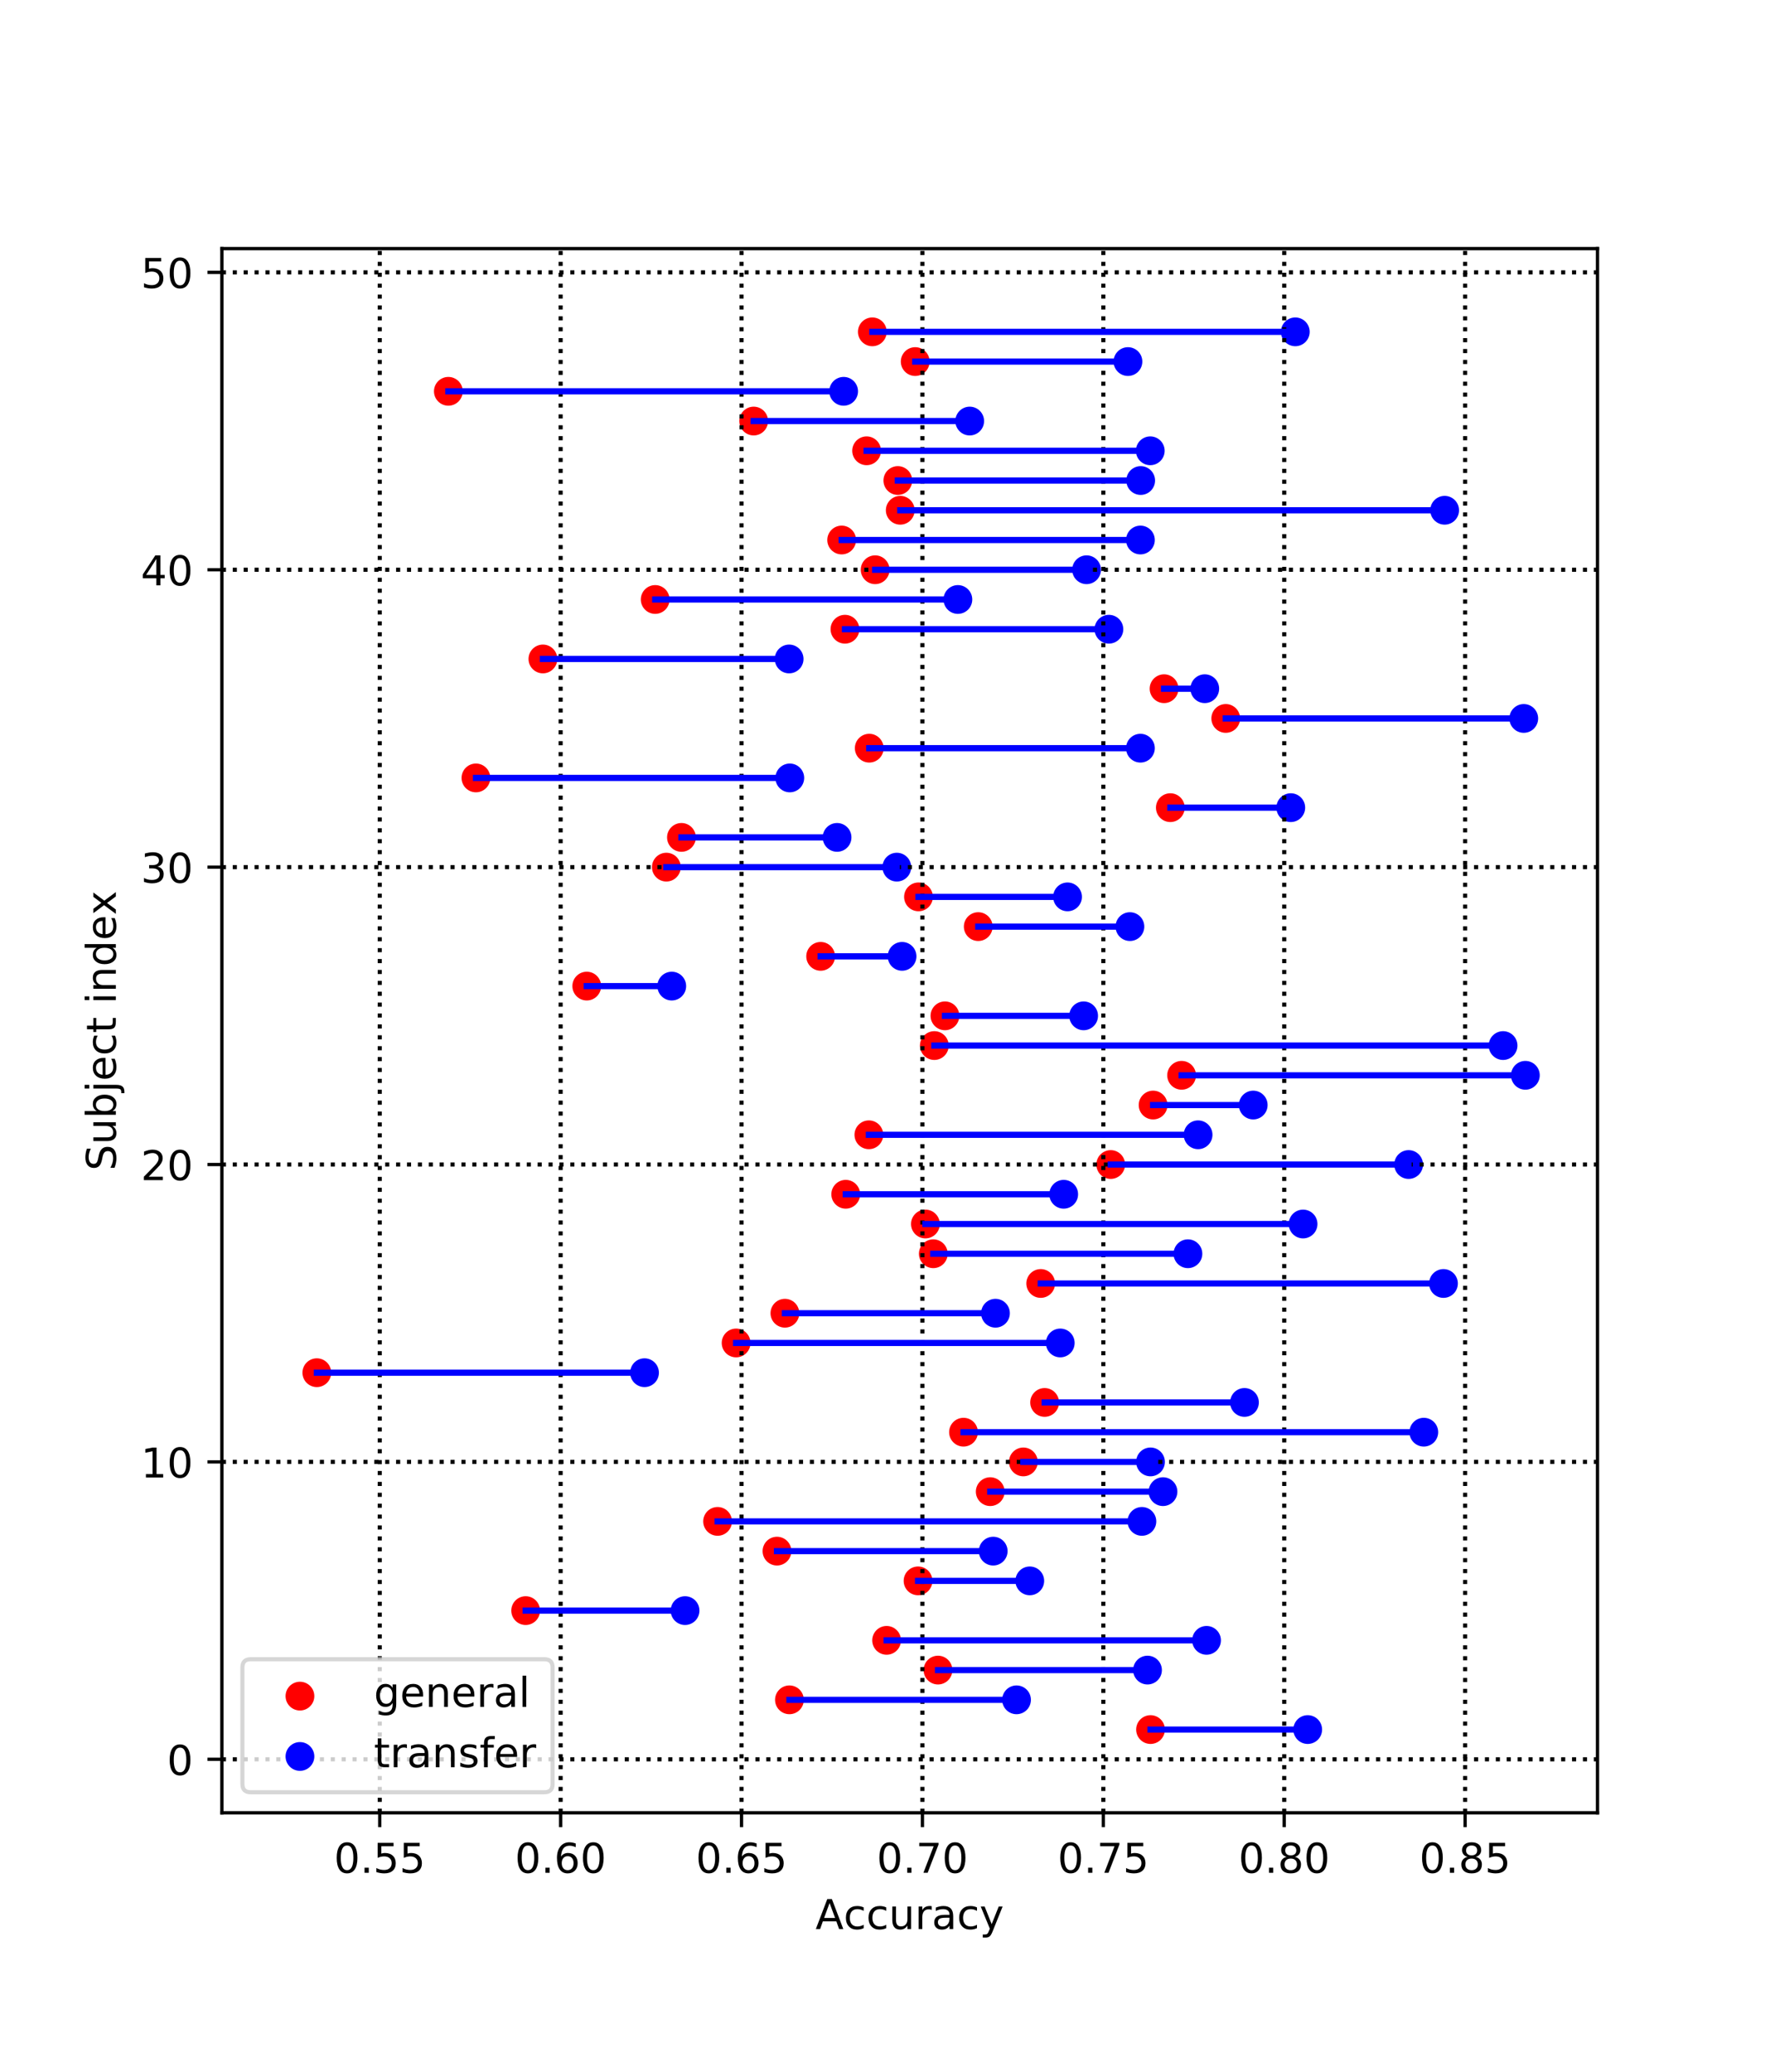<?xml version="1.0" encoding="utf-8" standalone="no"?>
<!DOCTYPE svg PUBLIC "-//W3C//DTD SVG 1.1//EN"
  "http://www.w3.org/Graphics/SVG/1.1/DTD/svg11.dtd">
<!-- Created with matplotlib (https://matplotlib.org/) -->
<svg height="504pt" version="1.1" viewBox="0 0 432 504" width="432pt" xmlns="http://www.w3.org/2000/svg" xmlns:xlink="http://www.w3.org/1999/xlink">
 <defs>
  <style type="text/css">
*{stroke-linecap:butt;stroke-linejoin:round;}
  </style>
 </defs>
 <g id="figure_1">
  <g id="patch_1">
   <path d="M 0 504 
L 432 504 
L 432 0 
L 0 0 
z
" style="fill:#ffffff;"/>
  </g>
  <g id="axes_1">
   <g id="patch_2">
    <path d="M 54 441 
L 388.8 441 
L 388.8 60.48 
L 54 60.48 
z
" style="fill:#ffffff;"/>
   </g>
   <g id="PathCollection_1">
    <defs>
     <path d="M 0 3 
C 0.796 3 1.559 2.684 2.121 2.121 
C 2.684 1.559 3 0.796 3 0 
C 3 -0.796 2.684 -1.559 2.121 -2.121 
C 1.559 -2.684 0.796 -3 0 -3 
C -0.796 -3 -1.559 -2.684 -2.121 -2.121 
C -2.684 -1.559 -3 -0.796 -3 0 
C -3 0.796 -2.684 1.559 -2.121 2.121 
C -1.559 2.684 -0.796 3 0 3 
z
" id="m7b837ccffb" style="stroke:#ff0000;"/>
    </defs>
    <g clip-path="url(#pfcaad41e54)">
     <use style="fill:#ff0000;stroke:#ff0000;" x="280.017" xlink:href="#m7b837ccffb" y="420.754"/>
     <use style="fill:#ff0000;stroke:#ff0000;" x="192.132" xlink:href="#m7b837ccffb" y="413.519"/>
     <use style="fill:#ff0000;stroke:#ff0000;" x="228.289" xlink:href="#m7b837ccffb" y="406.285"/>
     <use style="fill:#ff0000;stroke:#ff0000;" x="215.784" xlink:href="#m7b837ccffb" y="399.05"/>
     <use style="fill:#ff0000;stroke:#ff0000;" x="127.936" xlink:href="#m7b837ccffb" y="391.815"/>
     <use style="fill:#ff0000;stroke:#ff0000;" x="223.435" xlink:href="#m7b837ccffb" y="384.581"/>
     <use style="fill:#ff0000;stroke:#ff0000;" x="189.101" xlink:href="#m7b837ccffb" y="377.346"/>
     <use style="fill:#ff0000;stroke:#ff0000;" x="174.647" xlink:href="#m7b837ccffb" y="370.111"/>
     <use style="fill:#ff0000;stroke:#ff0000;" x="241.003" xlink:href="#m7b837ccffb" y="362.877"/>
     <use style="fill:#ff0000;stroke:#ff0000;" x="249.063" xlink:href="#m7b837ccffb" y="355.642"/>
     <use style="fill:#ff0000;stroke:#ff0000;" x="234.499" xlink:href="#m7b837ccffb" y="348.408"/>
     <use style="fill:#ff0000;stroke:#ff0000;" x="254.242" xlink:href="#m7b837ccffb" y="341.173"/>
     <use style="fill:#ff0000;stroke:#ff0000;" x="77.108" xlink:href="#m7b837ccffb" y="333.938"/>
     <use style="fill:#ff0000;stroke:#ff0000;" x="179.154" xlink:href="#m7b837ccffb" y="326.704"/>
     <use style="fill:#ff0000;stroke:#ff0000;" x="191.03" xlink:href="#m7b837ccffb" y="319.469"/>
     <use style="fill:#ff0000;stroke:#ff0000;" x="253.287" xlink:href="#m7b837ccffb" y="312.234"/>
     <use style="fill:#ff0000;stroke:#ff0000;" x="227.147" xlink:href="#m7b837ccffb" y="305"/>
     <use style="fill:#ff0000;stroke:#ff0000;" x="225.228" xlink:href="#m7b837ccffb" y="297.765"/>
     <use style="fill:#ff0000;stroke:#ff0000;" x="205.835" xlink:href="#m7b837ccffb" y="290.53"/>
     <use style="fill:#ff0000;stroke:#ff0000;" x="270.327" xlink:href="#m7b837ccffb" y="283.296"/>
     <use style="fill:#ff0000;stroke:#ff0000;" x="211.466" xlink:href="#m7b837ccffb" y="276.061"/>
     <use style="fill:#ff0000;stroke:#ff0000;" x="280.642" xlink:href="#m7b837ccffb" y="268.827"/>
     <use style="fill:#ff0000;stroke:#ff0000;" x="287.58" xlink:href="#m7b837ccffb" y="261.592"/>
     <use style="fill:#ff0000;stroke:#ff0000;" x="227.398" xlink:href="#m7b837ccffb" y="254.357"/>
     <use style="fill:#ff0000;stroke:#ff0000;" x="229.982" xlink:href="#m7b837ccffb" y="247.123"/>
     <use style="fill:#ff0000;stroke:#ff0000;" x="142.805" xlink:href="#m7b837ccffb" y="239.888"/>
     <use style="fill:#ff0000;stroke:#ff0000;" x="199.731" xlink:href="#m7b837ccffb" y="232.653"/>
     <use style="fill:#ff0000;stroke:#ff0000;" x="238.084" xlink:href="#m7b837ccffb" y="225.419"/>
     <use style="fill:#ff0000;stroke:#ff0000;" x="223.542" xlink:href="#m7b837ccffb" y="218.184"/>
     <use style="fill:#ff0000;stroke:#ff0000;" x="162.177" xlink:href="#m7b837ccffb" y="210.95"/>
     <use style="fill:#ff0000;stroke:#ff0000;" x="165.852" xlink:href="#m7b837ccffb" y="203.715"/>
     <use style="fill:#ff0000;stroke:#ff0000;" x="284.836" xlink:href="#m7b837ccffb" y="196.48"/>
     <use style="fill:#ff0000;stroke:#ff0000;" x="115.833" xlink:href="#m7b837ccffb" y="189.246"/>
     <use style="fill:#ff0000;stroke:#ff0000;" x="211.557" xlink:href="#m7b837ccffb" y="182.011"/>
     <use style="fill:#ff0000;stroke:#ff0000;" x="298.323" xlink:href="#m7b837ccffb" y="174.776"/>
     <use style="fill:#ff0000;stroke:#ff0000;" x="283.309" xlink:href="#m7b837ccffb" y="167.542"/>
     <use style="fill:#ff0000;stroke:#ff0000;" x="132.133" xlink:href="#m7b837ccffb" y="160.307"/>
     <use style="fill:#ff0000;stroke:#ff0000;" x="205.644" xlink:href="#m7b837ccffb" y="153.072"/>
     <use style="fill:#ff0000;stroke:#ff0000;" x="159.46" xlink:href="#m7b837ccffb" y="145.838"/>
     <use style="fill:#ff0000;stroke:#ff0000;" x="212.995" xlink:href="#m7b837ccffb" y="138.603"/>
     <use style="fill:#ff0000;stroke:#ff0000;" x="204.845" xlink:href="#m7b837ccffb" y="131.369"/>
     <use style="fill:#ff0000;stroke:#ff0000;" x="219.102" xlink:href="#m7b837ccffb" y="124.134"/>
     <use style="fill:#ff0000;stroke:#ff0000;" x="218.514" xlink:href="#m7b837ccffb" y="116.899"/>
     <use style="fill:#ff0000;stroke:#ff0000;" x="210.917" xlink:href="#m7b837ccffb" y="109.665"/>
     <use style="fill:#ff0000;stroke:#ff0000;" x="183.431" xlink:href="#m7b837ccffb" y="102.43"/>
     <use style="fill:#ff0000;stroke:#ff0000;" x="109.121" xlink:href="#m7b837ccffb" y="95.195"/>
     <use style="fill:#ff0000;stroke:#ff0000;" x="222.743" xlink:href="#m7b837ccffb" y="87.961"/>
     <use style="fill:#ff0000;stroke:#ff0000;" x="212.307" xlink:href="#m7b837ccffb" y="80.726"/>
    </g>
   </g>
   <g id="PathCollection_2">
    <defs>
     <path d="M 0 3 
C 0.796 3 1.559 2.684 2.121 2.121 
C 2.684 1.559 3 0.796 3 0 
C 3 -0.796 2.684 -1.559 2.121 -2.121 
C 1.559 -2.684 0.796 -3 0 -3 
C -0.796 -3 -1.559 -2.684 -2.121 -2.121 
C -2.684 -1.559 -3 -0.796 -3 0 
C -3 0.796 -2.684 1.559 -2.121 2.121 
C -1.559 2.684 -0.796 3 0 3 
z
" id="m11a4ea2ac5" style="stroke:#0000ff;"/>
    </defs>
    <g clip-path="url(#pfcaad41e54)">
     <use style="fill:#0000ff;stroke:#0000ff;" x="318.27" xlink:href="#m11a4ea2ac5" y="420.754"/>
     <use style="fill:#0000ff;stroke:#0000ff;" x="247.405" xlink:href="#m11a4ea2ac5" y="413.519"/>
     <use style="fill:#0000ff;stroke:#0000ff;" x="279.281" xlink:href="#m11a4ea2ac5" y="406.285"/>
     <use style="fill:#0000ff;stroke:#0000ff;" x="293.649" xlink:href="#m11a4ea2ac5" y="399.05"/>
     <use style="fill:#0000ff;stroke:#0000ff;" x="166.729" xlink:href="#m11a4ea2ac5" y="391.815"/>
     <use style="fill:#0000ff;stroke:#0000ff;" x="250.627" xlink:href="#m11a4ea2ac5" y="384.581"/>
     <use style="fill:#0000ff;stroke:#0000ff;" x="241.726" xlink:href="#m11a4ea2ac5" y="377.346"/>
     <use style="fill:#0000ff;stroke:#0000ff;" x="277.915" xlink:href="#m11a4ea2ac5" y="370.111"/>
     <use style="fill:#0000ff;stroke:#0000ff;" x="283.049" xlink:href="#m11a4ea2ac5" y="362.877"/>
     <use style="fill:#0000ff;stroke:#0000ff;" x="280.01" xlink:href="#m11a4ea2ac5" y="355.642"/>
     <use style="fill:#0000ff;stroke:#0000ff;" x="346.525" xlink:href="#m11a4ea2ac5" y="348.408"/>
     <use style="fill:#0000ff;stroke:#0000ff;" x="302.881" xlink:href="#m11a4ea2ac5" y="341.173"/>
     <use style="fill:#0000ff;stroke:#0000ff;" x="156.866" xlink:href="#m11a4ea2ac5" y="333.938"/>
     <use style="fill:#0000ff;stroke:#0000ff;" x="258.045" xlink:href="#m11a4ea2ac5" y="326.704"/>
     <use style="fill:#0000ff;stroke:#0000ff;" x="242.278" xlink:href="#m11a4ea2ac5" y="319.469"/>
     <use style="fill:#0000ff;stroke:#0000ff;" x="351.312" xlink:href="#m11a4ea2ac5" y="312.234"/>
     <use style="fill:#0000ff;stroke:#0000ff;" x="289.116" xlink:href="#m11a4ea2ac5" y="305"/>
     <use style="fill:#0000ff;stroke:#0000ff;" x="317.142" xlink:href="#m11a4ea2ac5" y="297.765"/>
     <use style="fill:#0000ff;stroke:#0000ff;" x="258.882" xlink:href="#m11a4ea2ac5" y="290.53"/>
     <use style="fill:#0000ff;stroke:#0000ff;" x="342.832" xlink:href="#m11a4ea2ac5" y="283.296"/>
     <use style="fill:#0000ff;stroke:#0000ff;" x="291.591" xlink:href="#m11a4ea2ac5" y="276.061"/>
     <use style="fill:#0000ff;stroke:#0000ff;" x="305.009" xlink:href="#m11a4ea2ac5" y="268.827"/>
     <use style="fill:#0000ff;stroke:#0000ff;" x="371.246" xlink:href="#m11a4ea2ac5" y="261.592"/>
     <use style="fill:#0000ff;stroke:#0000ff;" x="365.817" xlink:href="#m11a4ea2ac5" y="254.357"/>
     <use style="fill:#0000ff;stroke:#0000ff;" x="263.734" xlink:href="#m11a4ea2ac5" y="247.123"/>
     <use style="fill:#0000ff;stroke:#0000ff;" x="163.492" xlink:href="#m11a4ea2ac5" y="239.888"/>
     <use style="fill:#0000ff;stroke:#0000ff;" x="219.547" xlink:href="#m11a4ea2ac5" y="232.653"/>
     <use style="fill:#0000ff;stroke:#0000ff;" x="274.999" xlink:href="#m11a4ea2ac5" y="225.419"/>
     <use style="fill:#0000ff;stroke:#0000ff;" x="259.818" xlink:href="#m11a4ea2ac5" y="218.184"/>
     <use style="fill:#0000ff;stroke:#0000ff;" x="218.268" xlink:href="#m11a4ea2ac5" y="210.95"/>
     <use style="fill:#0000ff;stroke:#0000ff;" x="203.726" xlink:href="#m11a4ea2ac5" y="203.715"/>
     <use style="fill:#0000ff;stroke:#0000ff;" x="314.15" xlink:href="#m11a4ea2ac5" y="196.48"/>
     <use style="fill:#0000ff;stroke:#0000ff;" x="192.22" xlink:href="#m11a4ea2ac5" y="189.246"/>
     <use style="fill:#0000ff;stroke:#0000ff;" x="277.556" xlink:href="#m11a4ea2ac5" y="182.011"/>
     <use style="fill:#0000ff;stroke:#0000ff;" x="370.852" xlink:href="#m11a4ea2ac5" y="174.776"/>
     <use style="fill:#0000ff;stroke:#0000ff;" x="293.217" xlink:href="#m11a4ea2ac5" y="167.542"/>
     <use style="fill:#0000ff;stroke:#0000ff;" x="192.06" xlink:href="#m11a4ea2ac5" y="160.307"/>
     <use style="fill:#0000ff;stroke:#0000ff;" x="269.885" xlink:href="#m11a4ea2ac5" y="153.072"/>
     <use style="fill:#0000ff;stroke:#0000ff;" x="233.13" xlink:href="#m11a4ea2ac5" y="145.838"/>
     <use style="fill:#0000ff;stroke:#0000ff;" x="264.452" xlink:href="#m11a4ea2ac5" y="138.603"/>
     <use style="fill:#0000ff;stroke:#0000ff;" x="277.556" xlink:href="#m11a4ea2ac5" y="131.369"/>
     <use style="fill:#0000ff;stroke:#0000ff;" x="351.599" xlink:href="#m11a4ea2ac5" y="124.134"/>
     <use style="fill:#0000ff;stroke:#0000ff;" x="277.62" xlink:href="#m11a4ea2ac5" y="116.899"/>
     <use style="fill:#0000ff;stroke:#0000ff;" x="279.953" xlink:href="#m11a4ea2ac5" y="109.665"/>
     <use style="fill:#0000ff;stroke:#0000ff;" x="236.007" xlink:href="#m11a4ea2ac5" y="102.43"/>
     <use style="fill:#0000ff;stroke:#0000ff;" x="205.324" xlink:href="#m11a4ea2ac5" y="95.195"/>
     <use style="fill:#0000ff;stroke:#0000ff;" x="274.52" xlink:href="#m11a4ea2ac5" y="87.961"/>
     <use style="fill:#0000ff;stroke:#0000ff;" x="315.251" xlink:href="#m11a4ea2ac5" y="80.726"/>
    </g>
   </g>
   <g id="matplotlib.axis_1">
    <g id="xtick_1">
     <g id="line2d_1">
      <path clip-path="url(#pfcaad41e54)" d="M 92.422 441 
L 92.422 60.48 
" style="fill:none;stroke:#000000;stroke-dasharray:1,1.65;stroke-dashoffset:0;"/>
     </g>
     <g id="line2d_2">
      <defs>
       <path d="M 0 0 
L 0 3.5 
" id="m798d0f3b68" style="stroke:#000000;stroke-width:0.8;"/>
      </defs>
      <g>
       <use style="stroke:#000000;stroke-width:0.8;" x="92.422" xlink:href="#m798d0f3b68" y="441"/>
      </g>
     </g>
     <g id="text_1">
      <!-- 0.55 -->
      <defs>
       <path d="M 31.781 66.406 
Q 24.172 66.406 20.328 58.906 
Q 16.5 51.422 16.5 36.375 
Q 16.5 21.391 20.328 13.891 
Q 24.172 6.391 31.781 6.391 
Q 39.453 6.391 43.281 13.891 
Q 47.125 21.391 47.125 36.375 
Q 47.125 51.422 43.281 58.906 
Q 39.453 66.406 31.781 66.406 
z
M 31.781 74.219 
Q 44.047 74.219 50.516 64.516 
Q 56.984 54.828 56.984 36.375 
Q 56.984 17.969 50.516 8.266 
Q 44.047 -1.422 31.781 -1.422 
Q 19.531 -1.422 13.062 8.266 
Q 6.594 17.969 6.594 36.375 
Q 6.594 54.828 13.062 64.516 
Q 19.531 74.219 31.781 74.219 
z
" id="DejaVuSans-48"/>
       <path d="M 10.688 12.406 
L 21 12.406 
L 21 0 
L 10.688 0 
z
" id="DejaVuSans-46"/>
       <path d="M 10.797 72.906 
L 49.516 72.906 
L 49.516 64.594 
L 19.828 64.594 
L 19.828 46.734 
Q 21.969 47.469 24.109 47.828 
Q 26.266 48.188 28.422 48.188 
Q 40.625 48.188 47.75 41.5 
Q 54.891 34.812 54.891 23.391 
Q 54.891 11.625 47.562 5.094 
Q 40.234 -1.422 26.906 -1.422 
Q 22.312 -1.422 17.547 -0.641 
Q 12.797 0.141 7.719 1.703 
L 7.719 11.625 
Q 12.109 9.234 16.797 8.062 
Q 21.484 6.891 26.703 6.891 
Q 35.156 6.891 40.078 11.328 
Q 45.016 15.766 45.016 23.391 
Q 45.016 31 40.078 35.438 
Q 35.156 39.891 26.703 39.891 
Q 22.75 39.891 18.812 39.016 
Q 14.891 38.141 10.797 36.281 
z
" id="DejaVuSans-53"/>
      </defs>
      <g transform="translate(81.289 455.598)scale(0.1 -0.1)">
       <use xlink:href="#DejaVuSans-48"/>
       <use x="63.623" xlink:href="#DejaVuSans-46"/>
       <use x="95.41" xlink:href="#DejaVuSans-53"/>
       <use x="159.033" xlink:href="#DejaVuSans-53"/>
      </g>
     </g>
    </g>
    <g id="xtick_2">
     <g id="line2d_3">
      <path clip-path="url(#pfcaad41e54)" d="M 136.448 441 
L 136.448 60.48 
" style="fill:none;stroke:#000000;stroke-dasharray:1,1.65;stroke-dashoffset:0;"/>
     </g>
     <g id="line2d_4">
      <g>
       <use style="stroke:#000000;stroke-width:0.8;" x="136.448" xlink:href="#m798d0f3b68" y="441"/>
      </g>
     </g>
     <g id="text_2">
      <!-- 0.60 -->
      <defs>
       <path d="M 33.016 40.375 
Q 26.375 40.375 22.484 35.828 
Q 18.609 31.297 18.609 23.391 
Q 18.609 15.531 22.484 10.953 
Q 26.375 6.391 33.016 6.391 
Q 39.656 6.391 43.531 10.953 
Q 47.406 15.531 47.406 23.391 
Q 47.406 31.297 43.531 35.828 
Q 39.656 40.375 33.016 40.375 
z
M 52.594 71.297 
L 52.594 62.312 
Q 48.875 64.062 45.094 64.984 
Q 41.312 65.922 37.594 65.922 
Q 27.828 65.922 22.672 59.328 
Q 17.531 52.734 16.797 39.406 
Q 19.672 43.656 24.016 45.922 
Q 28.375 48.188 33.594 48.188 
Q 44.578 48.188 50.953 41.516 
Q 57.328 34.859 57.328 23.391 
Q 57.328 12.156 50.688 5.359 
Q 44.047 -1.422 33.016 -1.422 
Q 20.359 -1.422 13.672 8.266 
Q 6.984 17.969 6.984 36.375 
Q 6.984 53.656 15.188 63.938 
Q 23.391 74.219 37.203 74.219 
Q 40.922 74.219 44.703 73.484 
Q 48.484 72.75 52.594 71.297 
z
" id="DejaVuSans-54"/>
      </defs>
      <g transform="translate(125.315 455.598)scale(0.1 -0.1)">
       <use xlink:href="#DejaVuSans-48"/>
       <use x="63.623" xlink:href="#DejaVuSans-46"/>
       <use x="95.41" xlink:href="#DejaVuSans-54"/>
       <use x="159.033" xlink:href="#DejaVuSans-48"/>
      </g>
     </g>
    </g>
    <g id="xtick_3">
     <g id="line2d_5">
      <path clip-path="url(#pfcaad41e54)" d="M 180.474 441 
L 180.474 60.48 
" style="fill:none;stroke:#000000;stroke-dasharray:1,1.65;stroke-dashoffset:0;"/>
     </g>
     <g id="line2d_6">
      <g>
       <use style="stroke:#000000;stroke-width:0.8;" x="180.474" xlink:href="#m798d0f3b68" y="441"/>
      </g>
     </g>
     <g id="text_3">
      <!-- 0.65 -->
      <g transform="translate(169.342 455.598)scale(0.1 -0.1)">
       <use xlink:href="#DejaVuSans-48"/>
       <use x="63.623" xlink:href="#DejaVuSans-46"/>
       <use x="95.41" xlink:href="#DejaVuSans-54"/>
       <use x="159.033" xlink:href="#DejaVuSans-53"/>
      </g>
     </g>
    </g>
    <g id="xtick_4">
     <g id="line2d_7">
      <path clip-path="url(#pfcaad41e54)" d="M 224.501 441 
L 224.501 60.48 
" style="fill:none;stroke:#000000;stroke-dasharray:1,1.65;stroke-dashoffset:0;"/>
     </g>
     <g id="line2d_8">
      <g>
       <use style="stroke:#000000;stroke-width:0.8;" x="224.501" xlink:href="#m798d0f3b68" y="441"/>
      </g>
     </g>
     <g id="text_4">
      <!-- 0.70 -->
      <defs>
       <path d="M 8.203 72.906 
L 55.078 72.906 
L 55.078 68.703 
L 28.609 0 
L 18.312 0 
L 43.219 64.594 
L 8.203 64.594 
z
" id="DejaVuSans-55"/>
      </defs>
      <g transform="translate(213.368 455.598)scale(0.1 -0.1)">
       <use xlink:href="#DejaVuSans-48"/>
       <use x="63.623" xlink:href="#DejaVuSans-46"/>
       <use x="95.41" xlink:href="#DejaVuSans-55"/>
       <use x="159.033" xlink:href="#DejaVuSans-48"/>
      </g>
     </g>
    </g>
    <g id="xtick_5">
     <g id="line2d_9">
      <path clip-path="url(#pfcaad41e54)" d="M 268.527 441 
L 268.527 60.48 
" style="fill:none;stroke:#000000;stroke-dasharray:1,1.65;stroke-dashoffset:0;"/>
     </g>
     <g id="line2d_10">
      <g>
       <use style="stroke:#000000;stroke-width:0.8;" x="268.527" xlink:href="#m798d0f3b68" y="441"/>
      </g>
     </g>
     <g id="text_5">
      <!-- 0.75 -->
      <g transform="translate(257.394 455.598)scale(0.1 -0.1)">
       <use xlink:href="#DejaVuSans-48"/>
       <use x="63.623" xlink:href="#DejaVuSans-46"/>
       <use x="95.41" xlink:href="#DejaVuSans-55"/>
       <use x="159.033" xlink:href="#DejaVuSans-53"/>
      </g>
     </g>
    </g>
    <g id="xtick_6">
     <g id="line2d_11">
      <path clip-path="url(#pfcaad41e54)" d="M 312.553 441 
L 312.553 60.48 
" style="fill:none;stroke:#000000;stroke-dasharray:1,1.65;stroke-dashoffset:0;"/>
     </g>
     <g id="line2d_12">
      <g>
       <use style="stroke:#000000;stroke-width:0.8;" x="312.553" xlink:href="#m798d0f3b68" y="441"/>
      </g>
     </g>
     <g id="text_6">
      <!-- 0.80 -->
      <defs>
       <path d="M 31.781 34.625 
Q 24.75 34.625 20.719 30.859 
Q 16.703 27.094 16.703 20.516 
Q 16.703 13.922 20.719 10.156 
Q 24.75 6.391 31.781 6.391 
Q 38.812 6.391 42.859 10.172 
Q 46.922 13.969 46.922 20.516 
Q 46.922 27.094 42.891 30.859 
Q 38.875 34.625 31.781 34.625 
z
M 21.922 38.812 
Q 15.578 40.375 12.031 44.719 
Q 8.5 49.078 8.5 55.328 
Q 8.5 64.062 14.719 69.141 
Q 20.953 74.219 31.781 74.219 
Q 42.672 74.219 48.875 69.141 
Q 55.078 64.062 55.078 55.328 
Q 55.078 49.078 51.531 44.719 
Q 48 40.375 41.703 38.812 
Q 48.828 37.156 52.797 32.312 
Q 56.781 27.484 56.781 20.516 
Q 56.781 9.906 50.312 4.234 
Q 43.844 -1.422 31.781 -1.422 
Q 19.734 -1.422 13.25 4.234 
Q 6.781 9.906 6.781 20.516 
Q 6.781 27.484 10.781 32.312 
Q 14.797 37.156 21.922 38.812 
z
M 18.312 54.391 
Q 18.312 48.734 21.844 45.562 
Q 25.391 42.391 31.781 42.391 
Q 38.141 42.391 41.719 45.562 
Q 45.312 48.734 45.312 54.391 
Q 45.312 60.062 41.719 63.234 
Q 38.141 66.406 31.781 66.406 
Q 25.391 66.406 21.844 63.234 
Q 18.312 60.062 18.312 54.391 
z
" id="DejaVuSans-56"/>
      </defs>
      <g transform="translate(301.421 455.598)scale(0.1 -0.1)">
       <use xlink:href="#DejaVuSans-48"/>
       <use x="63.623" xlink:href="#DejaVuSans-46"/>
       <use x="95.41" xlink:href="#DejaVuSans-56"/>
       <use x="159.033" xlink:href="#DejaVuSans-48"/>
      </g>
     </g>
    </g>
    <g id="xtick_7">
     <g id="line2d_13">
      <path clip-path="url(#pfcaad41e54)" d="M 356.58 441 
L 356.58 60.48 
" style="fill:none;stroke:#000000;stroke-dasharray:1,1.65;stroke-dashoffset:0;"/>
     </g>
     <g id="line2d_14">
      <g>
       <use style="stroke:#000000;stroke-width:0.8;" x="356.58" xlink:href="#m798d0f3b68" y="441"/>
      </g>
     </g>
     <g id="text_7">
      <!-- 0.85 -->
      <g transform="translate(345.447 455.598)scale(0.1 -0.1)">
       <use xlink:href="#DejaVuSans-48"/>
       <use x="63.623" xlink:href="#DejaVuSans-46"/>
       <use x="95.41" xlink:href="#DejaVuSans-56"/>
       <use x="159.033" xlink:href="#DejaVuSans-53"/>
      </g>
     </g>
    </g>
    <g id="text_8">
     <!-- Accuracy -->
     <defs>
      <path d="M 34.188 63.188 
L 20.797 26.906 
L 47.609 26.906 
z
M 28.609 72.906 
L 39.797 72.906 
L 67.578 0 
L 57.328 0 
L 50.688 18.703 
L 17.828 18.703 
L 11.188 0 
L 0.781 0 
z
" id="DejaVuSans-65"/>
      <path d="M 48.781 52.594 
L 48.781 44.188 
Q 44.969 46.297 41.141 47.344 
Q 37.312 48.391 33.406 48.391 
Q 24.656 48.391 19.812 42.844 
Q 14.984 37.312 14.984 27.297 
Q 14.984 17.281 19.812 11.734 
Q 24.656 6.203 33.406 6.203 
Q 37.312 6.203 41.141 7.25 
Q 44.969 8.297 48.781 10.406 
L 48.781 2.094 
Q 45.016 0.344 40.984 -0.531 
Q 36.969 -1.422 32.422 -1.422 
Q 20.062 -1.422 12.781 6.344 
Q 5.516 14.109 5.516 27.297 
Q 5.516 40.672 12.859 48.328 
Q 20.219 56 33.016 56 
Q 37.156 56 41.109 55.141 
Q 45.062 54.297 48.781 52.594 
z
" id="DejaVuSans-99"/>
      <path d="M 8.5 21.578 
L 8.5 54.688 
L 17.484 54.688 
L 17.484 21.922 
Q 17.484 14.156 20.5 10.266 
Q 23.531 6.391 29.594 6.391 
Q 36.859 6.391 41.078 11.031 
Q 45.312 15.672 45.312 23.688 
L 45.312 54.688 
L 54.297 54.688 
L 54.297 0 
L 45.312 0 
L 45.312 8.406 
Q 42.047 3.422 37.719 1 
Q 33.406 -1.422 27.688 -1.422 
Q 18.266 -1.422 13.375 4.438 
Q 8.5 10.297 8.5 21.578 
z
M 31.109 56 
z
" id="DejaVuSans-117"/>
      <path d="M 41.109 46.297 
Q 39.594 47.172 37.812 47.578 
Q 36.031 48 33.891 48 
Q 26.266 48 22.188 43.047 
Q 18.109 38.094 18.109 28.812 
L 18.109 0 
L 9.078 0 
L 9.078 54.688 
L 18.109 54.688 
L 18.109 46.188 
Q 20.953 51.172 25.484 53.578 
Q 30.031 56 36.531 56 
Q 37.453 56 38.578 55.875 
Q 39.703 55.766 41.062 55.516 
z
" id="DejaVuSans-114"/>
      <path d="M 34.281 27.484 
Q 23.391 27.484 19.188 25 
Q 14.984 22.516 14.984 16.5 
Q 14.984 11.719 18.141 8.906 
Q 21.297 6.109 26.703 6.109 
Q 34.188 6.109 38.703 11.406 
Q 43.219 16.703 43.219 25.484 
L 43.219 27.484 
z
M 52.203 31.203 
L 52.203 0 
L 43.219 0 
L 43.219 8.297 
Q 40.141 3.328 35.547 0.953 
Q 30.953 -1.422 24.312 -1.422 
Q 15.922 -1.422 10.953 3.297 
Q 6 8.016 6 15.922 
Q 6 25.141 12.172 29.828 
Q 18.359 34.516 30.609 34.516 
L 43.219 34.516 
L 43.219 35.406 
Q 43.219 41.609 39.141 45 
Q 35.062 48.391 27.688 48.391 
Q 23 48.391 18.547 47.266 
Q 14.109 46.141 10.016 43.891 
L 10.016 52.203 
Q 14.938 54.109 19.578 55.047 
Q 24.219 56 28.609 56 
Q 40.484 56 46.344 49.844 
Q 52.203 43.703 52.203 31.203 
z
" id="DejaVuSans-97"/>
      <path d="M 32.172 -5.078 
Q 28.375 -14.844 24.75 -17.812 
Q 21.141 -20.797 15.094 -20.797 
L 7.906 -20.797 
L 7.906 -13.281 
L 13.188 -13.281 
Q 16.891 -13.281 18.938 -11.516 
Q 21 -9.766 23.484 -3.219 
L 25.094 0.875 
L 2.984 54.688 
L 12.5 54.688 
L 29.594 11.922 
L 46.688 54.688 
L 56.203 54.688 
z
" id="DejaVuSans-121"/>
     </defs>
     <g transform="translate(198.485 469.277)scale(0.1 -0.1)">
      <use xlink:href="#DejaVuSans-65"/>
      <use x="68.393" xlink:href="#DejaVuSans-99"/>
      <use x="123.373" xlink:href="#DejaVuSans-99"/>
      <use x="178.354" xlink:href="#DejaVuSans-117"/>
      <use x="241.732" xlink:href="#DejaVuSans-114"/>
      <use x="282.846" xlink:href="#DejaVuSans-97"/>
      <use x="344.125" xlink:href="#DejaVuSans-99"/>
      <use x="399.105" xlink:href="#DejaVuSans-121"/>
     </g>
    </g>
   </g>
   <g id="matplotlib.axis_2">
    <g id="ytick_1">
     <g id="line2d_15">
      <path clip-path="url(#pfcaad41e54)" d="M 54 427.988 
L 388.8 427.988 
" style="fill:none;stroke:#000000;stroke-dasharray:1,1.65;stroke-dashoffset:0;"/>
     </g>
     <g id="line2d_16">
      <defs>
       <path d="M 0 0 
L -3.5 0 
" id="mb0f52dafe4" style="stroke:#000000;stroke-width:0.8;"/>
      </defs>
      <g>
       <use style="stroke:#000000;stroke-width:0.8;" x="54" xlink:href="#mb0f52dafe4" y="427.988"/>
      </g>
     </g>
     <g id="text_9">
      <!-- 0 -->
      <g transform="translate(40.638 431.788)scale(0.1 -0.1)">
       <use xlink:href="#DejaVuSans-48"/>
      </g>
     </g>
    </g>
    <g id="ytick_2">
     <g id="line2d_17">
      <path clip-path="url(#pfcaad41e54)" d="M 54 355.642 
L 388.8 355.642 
" style="fill:none;stroke:#000000;stroke-dasharray:1,1.65;stroke-dashoffset:0;"/>
     </g>
     <g id="line2d_18">
      <g>
       <use style="stroke:#000000;stroke-width:0.8;" x="54" xlink:href="#mb0f52dafe4" y="355.642"/>
      </g>
     </g>
     <g id="text_10">
      <!-- 10 -->
      <defs>
       <path d="M 12.406 8.297 
L 28.516 8.297 
L 28.516 63.922 
L 10.984 60.406 
L 10.984 69.391 
L 28.422 72.906 
L 38.281 72.906 
L 38.281 8.297 
L 54.391 8.297 
L 54.391 0 
L 12.406 0 
z
" id="DejaVuSans-49"/>
      </defs>
      <g transform="translate(34.275 359.441)scale(0.1 -0.1)">
       <use xlink:href="#DejaVuSans-49"/>
       <use x="63.623" xlink:href="#DejaVuSans-48"/>
      </g>
     </g>
    </g>
    <g id="ytick_3">
     <g id="line2d_19">
      <path clip-path="url(#pfcaad41e54)" d="M 54 283.296 
L 388.8 283.296 
" style="fill:none;stroke:#000000;stroke-dasharray:1,1.65;stroke-dashoffset:0;"/>
     </g>
     <g id="line2d_20">
      <g>
       <use style="stroke:#000000;stroke-width:0.8;" x="54" xlink:href="#mb0f52dafe4" y="283.296"/>
      </g>
     </g>
     <g id="text_11">
      <!-- 20 -->
      <defs>
       <path d="M 19.188 8.297 
L 53.609 8.297 
L 53.609 0 
L 7.328 0 
L 7.328 8.297 
Q 12.938 14.109 22.625 23.891 
Q 32.328 33.688 34.812 36.531 
Q 39.547 41.844 41.422 45.531 
Q 43.312 49.219 43.312 52.781 
Q 43.312 58.594 39.234 62.25 
Q 35.156 65.922 28.609 65.922 
Q 23.969 65.922 18.812 64.312 
Q 13.672 62.703 7.812 59.422 
L 7.812 69.391 
Q 13.766 71.781 18.938 73 
Q 24.125 74.219 28.422 74.219 
Q 39.75 74.219 46.484 68.547 
Q 53.219 62.891 53.219 53.422 
Q 53.219 48.922 51.531 44.891 
Q 49.859 40.875 45.406 35.406 
Q 44.188 33.984 37.641 27.219 
Q 31.109 20.453 19.188 8.297 
z
" id="DejaVuSans-50"/>
      </defs>
      <g transform="translate(34.275 287.095)scale(0.1 -0.1)">
       <use xlink:href="#DejaVuSans-50"/>
       <use x="63.623" xlink:href="#DejaVuSans-48"/>
      </g>
     </g>
    </g>
    <g id="ytick_4">
     <g id="line2d_21">
      <path clip-path="url(#pfcaad41e54)" d="M 54 210.95 
L 388.8 210.95 
" style="fill:none;stroke:#000000;stroke-dasharray:1,1.65;stroke-dashoffset:0;"/>
     </g>
     <g id="line2d_22">
      <g>
       <use style="stroke:#000000;stroke-width:0.8;" x="54" xlink:href="#mb0f52dafe4" y="210.95"/>
      </g>
     </g>
     <g id="text_12">
      <!-- 30 -->
      <defs>
       <path d="M 40.578 39.312 
Q 47.656 37.797 51.625 33 
Q 55.609 28.219 55.609 21.188 
Q 55.609 10.406 48.188 4.484 
Q 40.766 -1.422 27.094 -1.422 
Q 22.516 -1.422 17.656 -0.516 
Q 12.797 0.391 7.625 2.203 
L 7.625 11.719 
Q 11.719 9.328 16.594 8.109 
Q 21.484 6.891 26.812 6.891 
Q 36.078 6.891 40.938 10.547 
Q 45.797 14.203 45.797 21.188 
Q 45.797 27.641 41.281 31.266 
Q 36.766 34.906 28.719 34.906 
L 20.219 34.906 
L 20.219 43.016 
L 29.109 43.016 
Q 36.375 43.016 40.234 45.922 
Q 44.094 48.828 44.094 54.297 
Q 44.094 59.906 40.109 62.906 
Q 36.141 65.922 28.719 65.922 
Q 24.656 65.922 20.016 65.031 
Q 15.375 64.156 9.812 62.312 
L 9.812 71.094 
Q 15.438 72.656 20.344 73.438 
Q 25.25 74.219 29.594 74.219 
Q 40.828 74.219 47.359 69.109 
Q 53.906 64.016 53.906 55.328 
Q 53.906 49.266 50.438 45.094 
Q 46.969 40.922 40.578 39.312 
z
" id="DejaVuSans-51"/>
      </defs>
      <g transform="translate(34.275 214.749)scale(0.1 -0.1)">
       <use xlink:href="#DejaVuSans-51"/>
       <use x="63.623" xlink:href="#DejaVuSans-48"/>
      </g>
     </g>
    </g>
    <g id="ytick_5">
     <g id="line2d_23">
      <path clip-path="url(#pfcaad41e54)" d="M 54 138.603 
L 388.8 138.603 
" style="fill:none;stroke:#000000;stroke-dasharray:1,1.65;stroke-dashoffset:0;"/>
     </g>
     <g id="line2d_24">
      <g>
       <use style="stroke:#000000;stroke-width:0.8;" x="54" xlink:href="#mb0f52dafe4" y="138.603"/>
      </g>
     </g>
     <g id="text_13">
      <!-- 40 -->
      <defs>
       <path d="M 37.797 64.312 
L 12.891 25.391 
L 37.797 25.391 
z
M 35.203 72.906 
L 47.609 72.906 
L 47.609 25.391 
L 58.016 25.391 
L 58.016 17.188 
L 47.609 17.188 
L 47.609 0 
L 37.797 0 
L 37.797 17.188 
L 4.891 17.188 
L 4.891 26.703 
z
" id="DejaVuSans-52"/>
      </defs>
      <g transform="translate(34.275 142.402)scale(0.1 -0.1)">
       <use xlink:href="#DejaVuSans-52"/>
       <use x="63.623" xlink:href="#DejaVuSans-48"/>
      </g>
     </g>
    </g>
    <g id="ytick_6">
     <g id="line2d_25">
      <path clip-path="url(#pfcaad41e54)" d="M 54 66.257 
L 388.8 66.257 
" style="fill:none;stroke:#000000;stroke-dasharray:1,1.65;stroke-dashoffset:0;"/>
     </g>
     <g id="line2d_26">
      <g>
       <use style="stroke:#000000;stroke-width:0.8;" x="54" xlink:href="#mb0f52dafe4" y="66.257"/>
      </g>
     </g>
     <g id="text_14">
      <!-- 50 -->
      <g transform="translate(34.275 70.056)scale(0.1 -0.1)">
       <use xlink:href="#DejaVuSans-53"/>
       <use x="63.623" xlink:href="#DejaVuSans-48"/>
      </g>
     </g>
    </g>
    <g id="text_15">
     <!-- Subject index -->
     <defs>
      <path d="M 53.516 70.516 
L 53.516 60.891 
Q 47.906 63.578 42.922 64.891 
Q 37.938 66.219 33.297 66.219 
Q 25.25 66.219 20.875 63.094 
Q 16.5 59.969 16.5 54.203 
Q 16.5 49.359 19.406 46.891 
Q 22.312 44.438 30.422 42.922 
L 36.375 41.703 
Q 47.406 39.594 52.656 34.297 
Q 57.906 29 57.906 20.125 
Q 57.906 9.516 50.797 4.047 
Q 43.703 -1.422 29.984 -1.422 
Q 24.812 -1.422 18.969 -0.25 
Q 13.141 0.922 6.891 3.219 
L 6.891 13.375 
Q 12.891 10.016 18.656 8.297 
Q 24.422 6.594 29.984 6.594 
Q 38.422 6.594 43.016 9.906 
Q 47.609 13.234 47.609 19.391 
Q 47.609 24.75 44.312 27.781 
Q 41.016 30.812 33.5 32.328 
L 27.484 33.5 
Q 16.453 35.688 11.516 40.375 
Q 6.594 45.062 6.594 53.422 
Q 6.594 63.094 13.406 68.656 
Q 20.219 74.219 32.172 74.219 
Q 37.312 74.219 42.625 73.281 
Q 47.953 72.359 53.516 70.516 
z
" id="DejaVuSans-83"/>
      <path d="M 48.688 27.297 
Q 48.688 37.203 44.609 42.844 
Q 40.531 48.484 33.406 48.484 
Q 26.266 48.484 22.188 42.844 
Q 18.109 37.203 18.109 27.297 
Q 18.109 17.391 22.188 11.75 
Q 26.266 6.109 33.406 6.109 
Q 40.531 6.109 44.609 11.75 
Q 48.688 17.391 48.688 27.297 
z
M 18.109 46.391 
Q 20.953 51.266 25.266 53.625 
Q 29.594 56 35.594 56 
Q 45.562 56 51.781 48.094 
Q 58.016 40.188 58.016 27.297 
Q 58.016 14.406 51.781 6.484 
Q 45.562 -1.422 35.594 -1.422 
Q 29.594 -1.422 25.266 0.953 
Q 20.953 3.328 18.109 8.203 
L 18.109 0 
L 9.078 0 
L 9.078 75.984 
L 18.109 75.984 
z
" id="DejaVuSans-98"/>
      <path d="M 9.422 54.688 
L 18.406 54.688 
L 18.406 -0.984 
Q 18.406 -11.422 14.422 -16.109 
Q 10.453 -20.797 1.609 -20.797 
L -1.812 -20.797 
L -1.812 -13.188 
L 0.594 -13.188 
Q 5.719 -13.188 7.562 -10.812 
Q 9.422 -8.453 9.422 -0.984 
z
M 9.422 75.984 
L 18.406 75.984 
L 18.406 64.594 
L 9.422 64.594 
z
" id="DejaVuSans-106"/>
      <path d="M 56.203 29.594 
L 56.203 25.203 
L 14.891 25.203 
Q 15.484 15.922 20.484 11.062 
Q 25.484 6.203 34.422 6.203 
Q 39.594 6.203 44.453 7.469 
Q 49.312 8.734 54.109 11.281 
L 54.109 2.781 
Q 49.266 0.734 44.188 -0.344 
Q 39.109 -1.422 33.891 -1.422 
Q 20.797 -1.422 13.156 6.188 
Q 5.516 13.812 5.516 26.812 
Q 5.516 40.234 12.766 48.109 
Q 20.016 56 32.328 56 
Q 43.359 56 49.781 48.891 
Q 56.203 41.797 56.203 29.594 
z
M 47.219 32.234 
Q 47.125 39.594 43.094 43.984 
Q 39.062 48.391 32.422 48.391 
Q 24.906 48.391 20.391 44.141 
Q 15.875 39.891 15.188 32.172 
z
" id="DejaVuSans-101"/>
      <path d="M 18.312 70.219 
L 18.312 54.688 
L 36.812 54.688 
L 36.812 47.703 
L 18.312 47.703 
L 18.312 18.016 
Q 18.312 11.328 20.141 9.422 
Q 21.969 7.516 27.594 7.516 
L 36.812 7.516 
L 36.812 0 
L 27.594 0 
Q 17.188 0 13.234 3.875 
Q 9.281 7.766 9.281 18.016 
L 9.281 47.703 
L 2.688 47.703 
L 2.688 54.688 
L 9.281 54.688 
L 9.281 70.219 
z
" id="DejaVuSans-116"/>
      <path id="DejaVuSans-32"/>
      <path d="M 9.422 54.688 
L 18.406 54.688 
L 18.406 0 
L 9.422 0 
z
M 9.422 75.984 
L 18.406 75.984 
L 18.406 64.594 
L 9.422 64.594 
z
" id="DejaVuSans-105"/>
      <path d="M 54.891 33.016 
L 54.891 0 
L 45.906 0 
L 45.906 32.719 
Q 45.906 40.484 42.875 44.328 
Q 39.844 48.188 33.797 48.188 
Q 26.516 48.188 22.312 43.547 
Q 18.109 38.922 18.109 30.906 
L 18.109 0 
L 9.078 0 
L 9.078 54.688 
L 18.109 54.688 
L 18.109 46.188 
Q 21.344 51.125 25.703 53.562 
Q 30.078 56 35.797 56 
Q 45.219 56 50.047 50.172 
Q 54.891 44.344 54.891 33.016 
z
" id="DejaVuSans-110"/>
      <path d="M 45.406 46.391 
L 45.406 75.984 
L 54.391 75.984 
L 54.391 0 
L 45.406 0 
L 45.406 8.203 
Q 42.578 3.328 38.25 0.953 
Q 33.938 -1.422 27.875 -1.422 
Q 17.969 -1.422 11.734 6.484 
Q 5.516 14.406 5.516 27.297 
Q 5.516 40.188 11.734 48.094 
Q 17.969 56 27.875 56 
Q 33.938 56 38.25 53.625 
Q 42.578 51.266 45.406 46.391 
z
M 14.797 27.297 
Q 14.797 17.391 18.875 11.75 
Q 22.953 6.109 30.078 6.109 
Q 37.203 6.109 41.297 11.75 
Q 45.406 17.391 45.406 27.297 
Q 45.406 37.203 41.297 42.844 
Q 37.203 48.484 30.078 48.484 
Q 22.953 48.484 18.875 42.844 
Q 14.797 37.203 14.797 27.297 
z
" id="DejaVuSans-100"/>
      <path d="M 54.891 54.688 
L 35.109 28.078 
L 55.906 0 
L 45.312 0 
L 29.391 21.484 
L 13.484 0 
L 2.875 0 
L 24.125 28.609 
L 4.688 54.688 
L 15.281 54.688 
L 29.781 35.203 
L 44.281 54.688 
z
" id="DejaVuSans-120"/>
     </defs>
     <g transform="translate(28.195 284.788)rotate(-90)scale(0.1 -0.1)">
      <use xlink:href="#DejaVuSans-83"/>
      <use x="63.477" xlink:href="#DejaVuSans-117"/>
      <use x="126.855" xlink:href="#DejaVuSans-98"/>
      <use x="190.332" xlink:href="#DejaVuSans-106"/>
      <use x="218.115" xlink:href="#DejaVuSans-101"/>
      <use x="279.639" xlink:href="#DejaVuSans-99"/>
      <use x="334.619" xlink:href="#DejaVuSans-116"/>
      <use x="373.828" xlink:href="#DejaVuSans-32"/>
      <use x="405.615" xlink:href="#DejaVuSans-105"/>
      <use x="433.398" xlink:href="#DejaVuSans-110"/>
      <use x="496.777" xlink:href="#DejaVuSans-100"/>
      <use x="560.254" xlink:href="#DejaVuSans-101"/>
      <use x="621.762" xlink:href="#DejaVuSans-120"/>
     </g>
    </g>
   </g>
   <g id="line2d_27">
    <path clip-path="url(#pfcaad41e54)" d="M 280.017 420.754 
L 318.27 420.754 
" style="fill:none;stroke:#0000ff;stroke-linecap:square;stroke-width:1.5;"/>
   </g>
   <g id="line2d_28">
    <path clip-path="url(#pfcaad41e54)" d="M 192.132 413.519 
L 247.405 413.519 
" style="fill:none;stroke:#0000ff;stroke-linecap:square;stroke-width:1.5;"/>
   </g>
   <g id="line2d_29">
    <path clip-path="url(#pfcaad41e54)" d="M 228.289 406.285 
L 279.281 406.285 
" style="fill:none;stroke:#0000ff;stroke-linecap:square;stroke-width:1.5;"/>
   </g>
   <g id="line2d_30">
    <path clip-path="url(#pfcaad41e54)" d="M 215.784 399.05 
L 293.649 399.05 
" style="fill:none;stroke:#0000ff;stroke-linecap:square;stroke-width:1.5;"/>
   </g>
   <g id="line2d_31">
    <path clip-path="url(#pfcaad41e54)" d="M 127.936 391.815 
L 166.729 391.815 
" style="fill:none;stroke:#0000ff;stroke-linecap:square;stroke-width:1.5;"/>
   </g>
   <g id="line2d_32">
    <path clip-path="url(#pfcaad41e54)" d="M 223.435 384.581 
L 250.627 384.581 
" style="fill:none;stroke:#0000ff;stroke-linecap:square;stroke-width:1.5;"/>
   </g>
   <g id="line2d_33">
    <path clip-path="url(#pfcaad41e54)" d="M 189.101 377.346 
L 241.726 377.346 
" style="fill:none;stroke:#0000ff;stroke-linecap:square;stroke-width:1.5;"/>
   </g>
   <g id="line2d_34">
    <path clip-path="url(#pfcaad41e54)" d="M 174.647 370.111 
L 277.915 370.111 
" style="fill:none;stroke:#0000ff;stroke-linecap:square;stroke-width:1.5;"/>
   </g>
   <g id="line2d_35">
    <path clip-path="url(#pfcaad41e54)" d="M 241.003 362.877 
L 283.049 362.877 
" style="fill:none;stroke:#0000ff;stroke-linecap:square;stroke-width:1.5;"/>
   </g>
   <g id="line2d_36">
    <path clip-path="url(#pfcaad41e54)" d="M 249.063 355.642 
L 280.01 355.642 
" style="fill:none;stroke:#0000ff;stroke-linecap:square;stroke-width:1.5;"/>
   </g>
   <g id="line2d_37">
    <path clip-path="url(#pfcaad41e54)" d="M 234.499 348.408 
L 346.525 348.408 
" style="fill:none;stroke:#0000ff;stroke-linecap:square;stroke-width:1.5;"/>
   </g>
   <g id="line2d_38">
    <path clip-path="url(#pfcaad41e54)" d="M 254.242 341.173 
L 302.881 341.173 
" style="fill:none;stroke:#0000ff;stroke-linecap:square;stroke-width:1.5;"/>
   </g>
   <g id="line2d_39">
    <path clip-path="url(#pfcaad41e54)" d="M 77.108 333.938 
L 156.866 333.938 
" style="fill:none;stroke:#0000ff;stroke-linecap:square;stroke-width:1.5;"/>
   </g>
   <g id="line2d_40">
    <path clip-path="url(#pfcaad41e54)" d="M 179.154 326.704 
L 258.045 326.704 
" style="fill:none;stroke:#0000ff;stroke-linecap:square;stroke-width:1.5;"/>
   </g>
   <g id="line2d_41">
    <path clip-path="url(#pfcaad41e54)" d="M 191.03 319.469 
L 242.278 319.469 
" style="fill:none;stroke:#0000ff;stroke-linecap:square;stroke-width:1.5;"/>
   </g>
   <g id="line2d_42">
    <path clip-path="url(#pfcaad41e54)" d="M 253.287 312.234 
L 351.312 312.234 
" style="fill:none;stroke:#0000ff;stroke-linecap:square;stroke-width:1.5;"/>
   </g>
   <g id="line2d_43">
    <path clip-path="url(#pfcaad41e54)" d="M 227.147 305 
L 289.116 305 
" style="fill:none;stroke:#0000ff;stroke-linecap:square;stroke-width:1.5;"/>
   </g>
   <g id="line2d_44">
    <path clip-path="url(#pfcaad41e54)" d="M 225.228 297.765 
L 317.142 297.765 
" style="fill:none;stroke:#0000ff;stroke-linecap:square;stroke-width:1.5;"/>
   </g>
   <g id="line2d_45">
    <path clip-path="url(#pfcaad41e54)" d="M 205.835 290.53 
L 258.882 290.53 
" style="fill:none;stroke:#0000ff;stroke-linecap:square;stroke-width:1.5;"/>
   </g>
   <g id="line2d_46">
    <path clip-path="url(#pfcaad41e54)" d="M 270.327 283.296 
L 342.832 283.296 
" style="fill:none;stroke:#0000ff;stroke-linecap:square;stroke-width:1.5;"/>
   </g>
   <g id="line2d_47">
    <path clip-path="url(#pfcaad41e54)" d="M 211.466 276.061 
L 291.591 276.061 
" style="fill:none;stroke:#0000ff;stroke-linecap:square;stroke-width:1.5;"/>
   </g>
   <g id="line2d_48">
    <path clip-path="url(#pfcaad41e54)" d="M 280.642 268.827 
L 305.009 268.827 
" style="fill:none;stroke:#0000ff;stroke-linecap:square;stroke-width:1.5;"/>
   </g>
   <g id="line2d_49">
    <path clip-path="url(#pfcaad41e54)" d="M 287.58 261.592 
L 371.246 261.592 
" style="fill:none;stroke:#0000ff;stroke-linecap:square;stroke-width:1.5;"/>
   </g>
   <g id="line2d_50">
    <path clip-path="url(#pfcaad41e54)" d="M 227.398 254.357 
L 365.817 254.357 
" style="fill:none;stroke:#0000ff;stroke-linecap:square;stroke-width:1.5;"/>
   </g>
   <g id="line2d_51">
    <path clip-path="url(#pfcaad41e54)" d="M 229.982 247.123 
L 263.734 247.123 
" style="fill:none;stroke:#0000ff;stroke-linecap:square;stroke-width:1.5;"/>
   </g>
   <g id="line2d_52">
    <path clip-path="url(#pfcaad41e54)" d="M 142.805 239.888 
L 163.492 239.888 
" style="fill:none;stroke:#0000ff;stroke-linecap:square;stroke-width:1.5;"/>
   </g>
   <g id="line2d_53">
    <path clip-path="url(#pfcaad41e54)" d="M 199.731 232.653 
L 219.547 232.653 
" style="fill:none;stroke:#0000ff;stroke-linecap:square;stroke-width:1.5;"/>
   </g>
   <g id="line2d_54">
    <path clip-path="url(#pfcaad41e54)" d="M 238.084 225.419 
L 274.999 225.419 
" style="fill:none;stroke:#0000ff;stroke-linecap:square;stroke-width:1.5;"/>
   </g>
   <g id="line2d_55">
    <path clip-path="url(#pfcaad41e54)" d="M 223.542 218.184 
L 259.818 218.184 
" style="fill:none;stroke:#0000ff;stroke-linecap:square;stroke-width:1.5;"/>
   </g>
   <g id="line2d_56">
    <path clip-path="url(#pfcaad41e54)" d="M 162.177 210.95 
L 218.268 210.95 
" style="fill:none;stroke:#0000ff;stroke-linecap:square;stroke-width:1.5;"/>
   </g>
   <g id="line2d_57">
    <path clip-path="url(#pfcaad41e54)" d="M 165.852 203.715 
L 203.726 203.715 
" style="fill:none;stroke:#0000ff;stroke-linecap:square;stroke-width:1.5;"/>
   </g>
   <g id="line2d_58">
    <path clip-path="url(#pfcaad41e54)" d="M 284.836 196.48 
L 314.15 196.48 
" style="fill:none;stroke:#0000ff;stroke-linecap:square;stroke-width:1.5;"/>
   </g>
   <g id="line2d_59">
    <path clip-path="url(#pfcaad41e54)" d="M 115.833 189.246 
L 192.22 189.246 
" style="fill:none;stroke:#0000ff;stroke-linecap:square;stroke-width:1.5;"/>
   </g>
   <g id="line2d_60">
    <path clip-path="url(#pfcaad41e54)" d="M 211.557 182.011 
L 277.556 182.011 
" style="fill:none;stroke:#0000ff;stroke-linecap:square;stroke-width:1.5;"/>
   </g>
   <g id="line2d_61">
    <path clip-path="url(#pfcaad41e54)" d="M 298.323 174.776 
L 370.852 174.776 
" style="fill:none;stroke:#0000ff;stroke-linecap:square;stroke-width:1.5;"/>
   </g>
   <g id="line2d_62">
    <path clip-path="url(#pfcaad41e54)" d="M 283.309 167.542 
L 293.217 167.542 
" style="fill:none;stroke:#0000ff;stroke-linecap:square;stroke-width:1.5;"/>
   </g>
   <g id="line2d_63">
    <path clip-path="url(#pfcaad41e54)" d="M 132.133 160.307 
L 192.06 160.307 
" style="fill:none;stroke:#0000ff;stroke-linecap:square;stroke-width:1.5;"/>
   </g>
   <g id="line2d_64">
    <path clip-path="url(#pfcaad41e54)" d="M 205.644 153.072 
L 269.885 153.072 
" style="fill:none;stroke:#0000ff;stroke-linecap:square;stroke-width:1.5;"/>
   </g>
   <g id="line2d_65">
    <path clip-path="url(#pfcaad41e54)" d="M 159.46 145.838 
L 233.13 145.838 
" style="fill:none;stroke:#0000ff;stroke-linecap:square;stroke-width:1.5;"/>
   </g>
   <g id="line2d_66">
    <path clip-path="url(#pfcaad41e54)" d="M 212.995 138.603 
L 264.452 138.603 
" style="fill:none;stroke:#0000ff;stroke-linecap:square;stroke-width:1.5;"/>
   </g>
   <g id="line2d_67">
    <path clip-path="url(#pfcaad41e54)" d="M 204.845 131.369 
L 277.556 131.369 
" style="fill:none;stroke:#0000ff;stroke-linecap:square;stroke-width:1.5;"/>
   </g>
   <g id="line2d_68">
    <path clip-path="url(#pfcaad41e54)" d="M 219.102 124.134 
L 351.599 124.134 
" style="fill:none;stroke:#0000ff;stroke-linecap:square;stroke-width:1.5;"/>
   </g>
   <g id="line2d_69">
    <path clip-path="url(#pfcaad41e54)" d="M 218.514 116.899 
L 277.62 116.899 
" style="fill:none;stroke:#0000ff;stroke-linecap:square;stroke-width:1.5;"/>
   </g>
   <g id="line2d_70">
    <path clip-path="url(#pfcaad41e54)" d="M 210.917 109.665 
L 279.953 109.665 
" style="fill:none;stroke:#0000ff;stroke-linecap:square;stroke-width:1.5;"/>
   </g>
   <g id="line2d_71">
    <path clip-path="url(#pfcaad41e54)" d="M 183.431 102.43 
L 236.007 102.43 
" style="fill:none;stroke:#0000ff;stroke-linecap:square;stroke-width:1.5;"/>
   </g>
   <g id="line2d_72">
    <path clip-path="url(#pfcaad41e54)" d="M 109.121 95.195 
L 205.324 95.195 
" style="fill:none;stroke:#0000ff;stroke-linecap:square;stroke-width:1.5;"/>
   </g>
   <g id="line2d_73">
    <path clip-path="url(#pfcaad41e54)" d="M 222.743 87.961 
L 274.52 87.961 
" style="fill:none;stroke:#0000ff;stroke-linecap:square;stroke-width:1.5;"/>
   </g>
   <g id="line2d_74">
    <path clip-path="url(#pfcaad41e54)" d="M 212.307 80.726 
L 315.251 80.726 
" style="fill:none;stroke:#0000ff;stroke-linecap:square;stroke-width:1.5;"/>
   </g>
   <g id="patch_3">
    <path d="M 54 441 
L 54 60.48 
" style="fill:none;stroke:#000000;stroke-linecap:square;stroke-linejoin:miter;stroke-width:0.8;"/>
   </g>
   <g id="patch_4">
    <path d="M 388.8 441 
L 388.8 60.48 
" style="fill:none;stroke:#000000;stroke-linecap:square;stroke-linejoin:miter;stroke-width:0.8;"/>
   </g>
   <g id="patch_5">
    <path d="M 54 441 
L 388.8 441 
" style="fill:none;stroke:#000000;stroke-linecap:square;stroke-linejoin:miter;stroke-width:0.8;"/>
   </g>
   <g id="patch_6">
    <path d="M 54 60.48 
L 388.8 60.48 
" style="fill:none;stroke:#000000;stroke-linecap:square;stroke-linejoin:miter;stroke-width:0.8;"/>
   </g>
   <g id="legend_1">
    <g id="patch_7">
     <path d="M 61 436 
L 132.491 436 
Q 134.491 436 134.491 434 
L 134.491 405.644 
Q 134.491 403.644 132.491 403.644 
L 61 403.644 
Q 59 403.644 59 405.644 
L 59 434 
Q 59 436 61 436 
z
" style="fill:#ffffff;opacity:0.8;stroke:#cccccc;stroke-linejoin:miter;"/>
    </g>
    <g id="PathCollection_3">
     <g>
      <use style="fill:#ff0000;stroke:#ff0000;" x="73" xlink:href="#m7b837ccffb" y="412.617"/>
     </g>
    </g>
    <g id="text_16">
     <!-- general -->
     <defs>
      <path d="M 45.406 27.984 
Q 45.406 37.75 41.375 43.109 
Q 37.359 48.484 30.078 48.484 
Q 22.859 48.484 18.828 43.109 
Q 14.797 37.75 14.797 27.984 
Q 14.797 18.266 18.828 12.891 
Q 22.859 7.516 30.078 7.516 
Q 37.359 7.516 41.375 12.891 
Q 45.406 18.266 45.406 27.984 
z
M 54.391 6.781 
Q 54.391 -7.172 48.188 -13.984 
Q 42 -20.797 29.203 -20.797 
Q 24.469 -20.797 20.266 -20.094 
Q 16.062 -19.391 12.109 -17.922 
L 12.109 -9.188 
Q 16.062 -11.328 19.922 -12.344 
Q 23.781 -13.375 27.781 -13.375 
Q 36.625 -13.375 41.016 -8.766 
Q 45.406 -4.156 45.406 5.172 
L 45.406 9.625 
Q 42.625 4.781 38.281 2.391 
Q 33.938 0 27.875 0 
Q 17.828 0 11.672 7.656 
Q 5.516 15.328 5.516 27.984 
Q 5.516 40.672 11.672 48.328 
Q 17.828 56 27.875 56 
Q 33.938 56 38.281 53.609 
Q 42.625 51.219 45.406 46.391 
L 45.406 54.688 
L 54.391 54.688 
z
" id="DejaVuSans-103"/>
      <path d="M 9.422 75.984 
L 18.406 75.984 
L 18.406 0 
L 9.422 0 
z
" id="DejaVuSans-108"/>
     </defs>
     <g transform="translate(91 415.242)scale(0.1 -0.1)">
      <use xlink:href="#DejaVuSans-103"/>
      <use x="63.477" xlink:href="#DejaVuSans-101"/>
      <use x="125" xlink:href="#DejaVuSans-110"/>
      <use x="188.379" xlink:href="#DejaVuSans-101"/>
      <use x="249.902" xlink:href="#DejaVuSans-114"/>
      <use x="291.016" xlink:href="#DejaVuSans-97"/>
      <use x="352.295" xlink:href="#DejaVuSans-108"/>
     </g>
    </g>
    <g id="PathCollection_4">
     <g>
      <use style="fill:#0000ff;stroke:#0000ff;" x="73" xlink:href="#m11a4ea2ac5" y="427.295"/>
     </g>
    </g>
    <g id="text_17">
     <!-- transfer -->
     <defs>
      <path d="M 44.281 53.078 
L 44.281 44.578 
Q 40.484 46.531 36.375 47.5 
Q 32.281 48.484 27.875 48.484 
Q 21.188 48.484 17.844 46.438 
Q 14.5 44.391 14.5 40.281 
Q 14.5 37.156 16.891 35.375 
Q 19.281 33.594 26.516 31.984 
L 29.594 31.297 
Q 39.156 29.25 43.188 25.516 
Q 47.219 21.781 47.219 15.094 
Q 47.219 7.469 41.188 3.016 
Q 35.156 -1.422 24.609 -1.422 
Q 20.219 -1.422 15.453 -0.562 
Q 10.688 0.297 5.422 2 
L 5.422 11.281 
Q 10.406 8.688 15.234 7.391 
Q 20.062 6.109 24.812 6.109 
Q 31.156 6.109 34.562 8.281 
Q 37.984 10.453 37.984 14.406 
Q 37.984 18.062 35.516 20.016 
Q 33.062 21.969 24.703 23.781 
L 21.578 24.516 
Q 13.234 26.266 9.516 29.906 
Q 5.812 33.547 5.812 39.891 
Q 5.812 47.609 11.281 51.797 
Q 16.75 56 26.812 56 
Q 31.781 56 36.172 55.266 
Q 40.578 54.547 44.281 53.078 
z
" id="DejaVuSans-115"/>
      <path d="M 37.109 75.984 
L 37.109 68.5 
L 28.516 68.5 
Q 23.688 68.5 21.797 66.547 
Q 19.922 64.594 19.922 59.516 
L 19.922 54.688 
L 34.719 54.688 
L 34.719 47.703 
L 19.922 47.703 
L 19.922 0 
L 10.891 0 
L 10.891 47.703 
L 2.297 47.703 
L 2.297 54.688 
L 10.891 54.688 
L 10.891 58.5 
Q 10.891 67.625 15.141 71.797 
Q 19.391 75.984 28.609 75.984 
z
" id="DejaVuSans-102"/>
     </defs>
     <g transform="translate(91 429.92)scale(0.1 -0.1)">
      <use xlink:href="#DejaVuSans-116"/>
      <use x="39.209" xlink:href="#DejaVuSans-114"/>
      <use x="80.322" xlink:href="#DejaVuSans-97"/>
      <use x="141.602" xlink:href="#DejaVuSans-110"/>
      <use x="204.98" xlink:href="#DejaVuSans-115"/>
      <use x="257.08" xlink:href="#DejaVuSans-102"/>
      <use x="292.285" xlink:href="#DejaVuSans-101"/>
      <use x="353.809" xlink:href="#DejaVuSans-114"/>
     </g>
    </g>
   </g>
  </g>
 </g>
 <defs>
  <clipPath id="pfcaad41e54">
   <rect height="380.52" width="334.8" x="54" y="60.48"/>
  </clipPath>
 </defs>
</svg>
